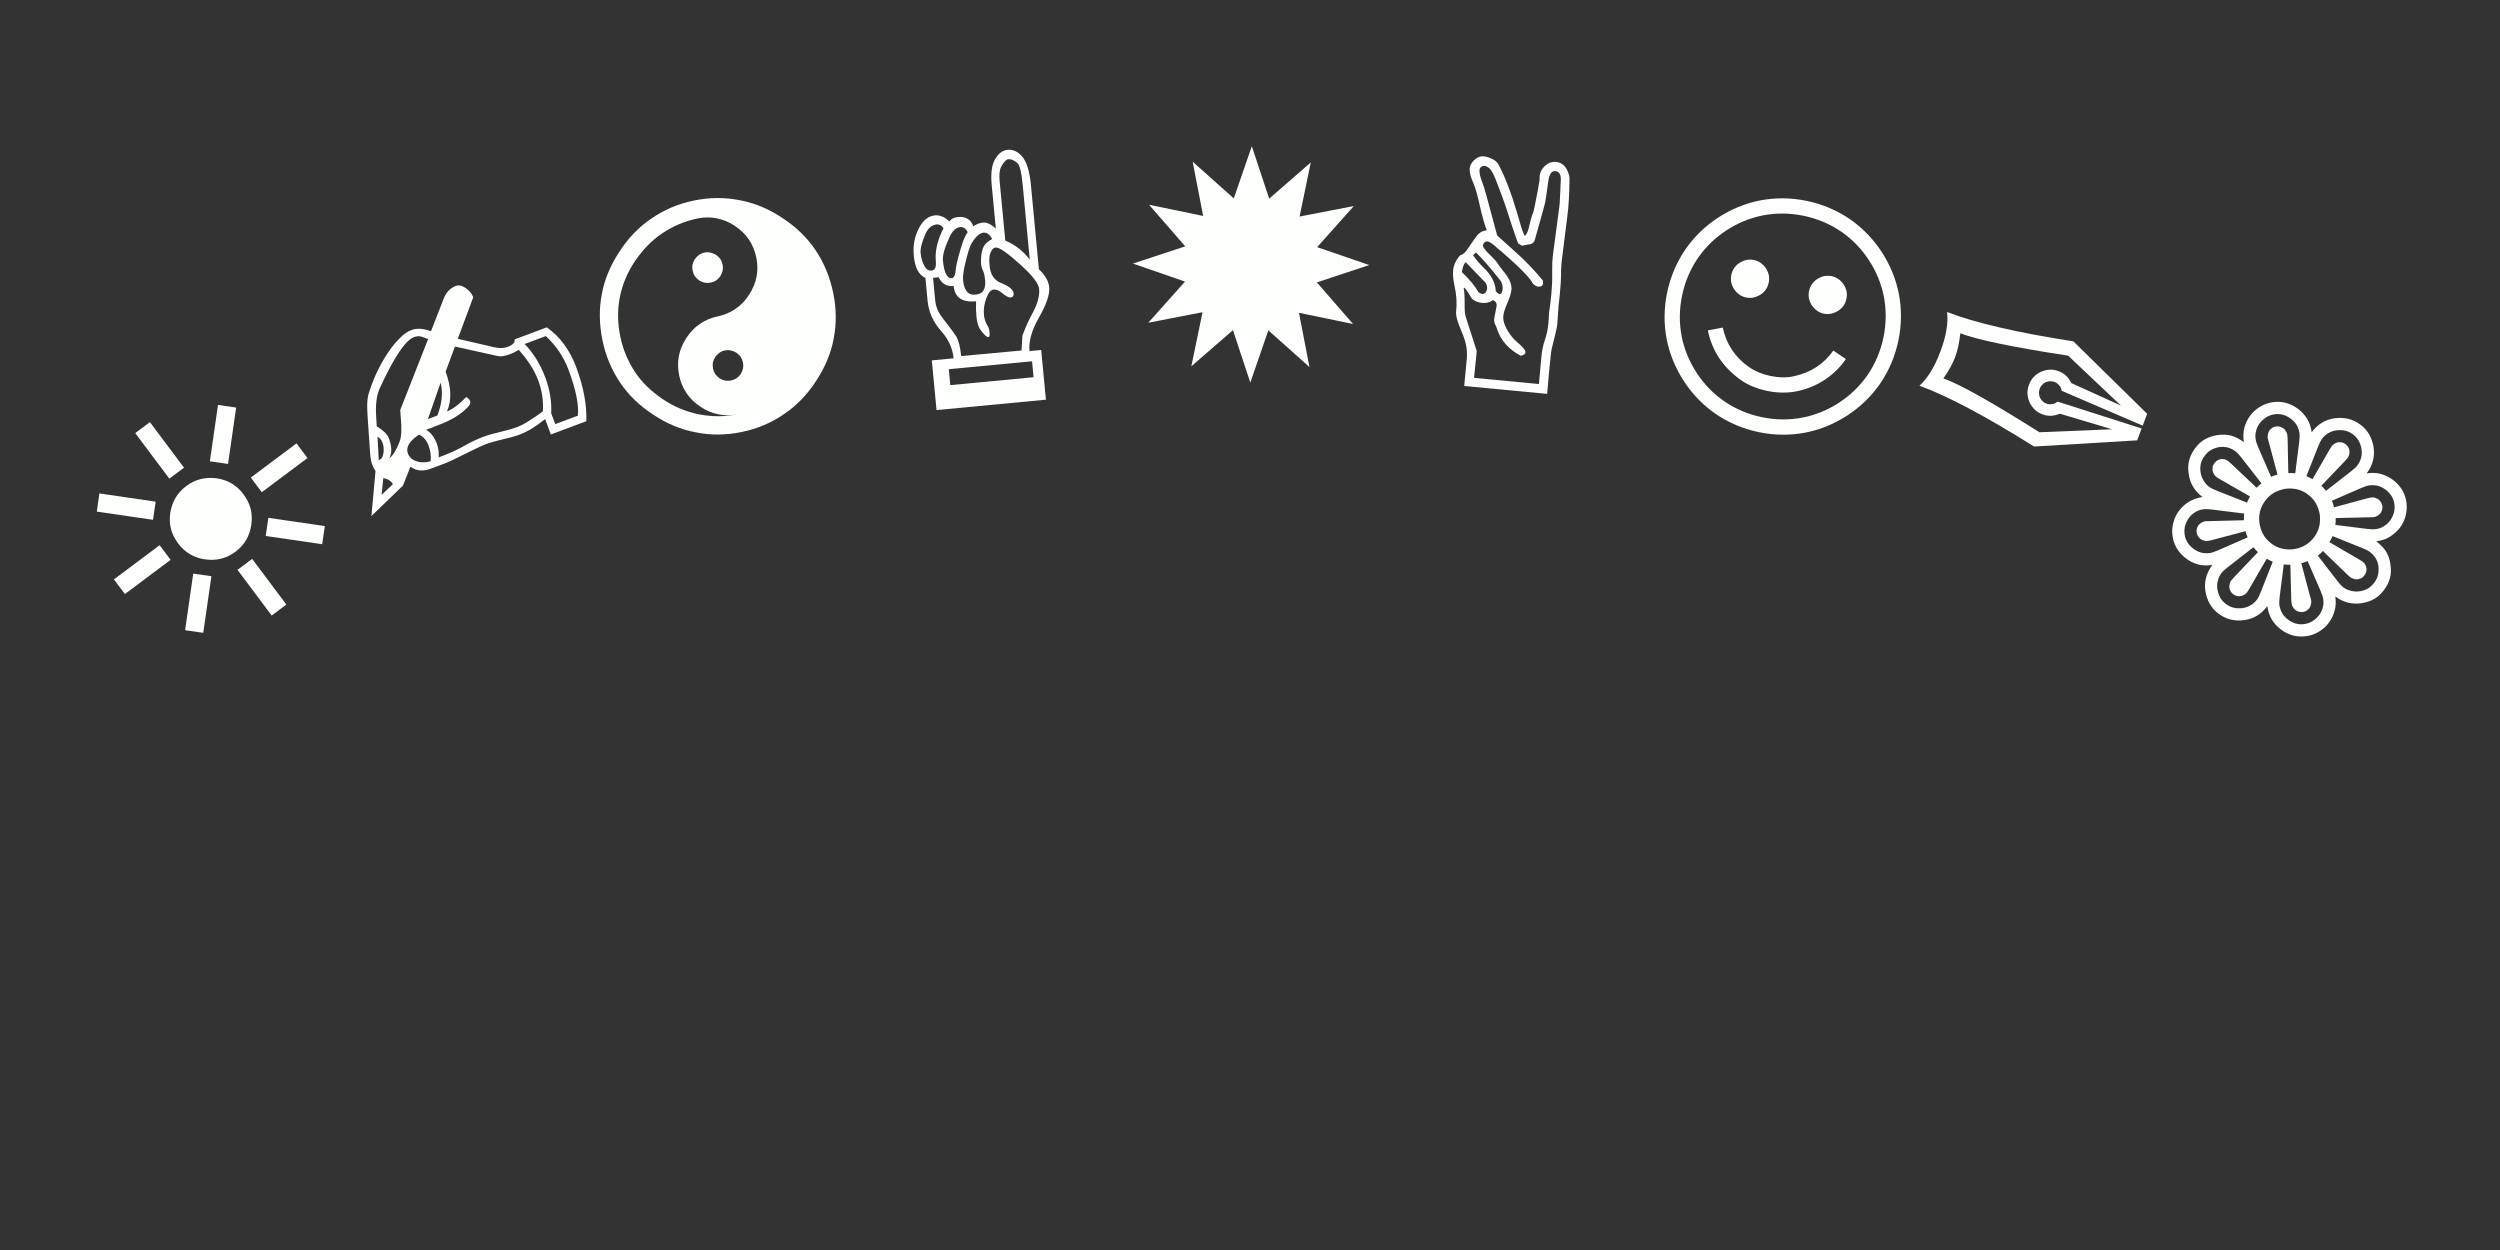 <?xml version="1.0" encoding="UTF-8"?><svg id="Layer_1" xmlns="http://www.w3.org/2000/svg" viewBox="0 0 800 400"><rect x="0" y="0" width="800" height="400" fill="#333333" stroke="none"/><defs><style>.cls-1{fill:#fdfffc;stroke-width:0px;}</style></defs><path class="cls-1" d="M30.97,163.71l.84-5.81,18,2.63-.84,5.81-18-2.63ZM39.97,190.09l-3.51-4.69,14.62-10.94,3.51,4.69-14.62,10.94ZM43.28,138.59l4.69-3.51,10.91,14.58-4.69,3.51-10.91-14.58ZM75.34,176.56c-1.43,1.07-2.97,1.82-4.61,2.23-1.62.4-3.33.46-5.16.2-1.78-.26-3.39-.81-4.85-1.68-1.41-.85-2.66-2.01-3.76-3.47-1.07-1.43-1.82-2.95-2.24-4.54-.42-1.64-.49-3.35-.24-5.13.28-1.8.84-3.41,1.68-4.85.86-1.46,2.01-2.72,3.44-3.79s2.97-1.82,4.61-2.23c1.62-.39,3.32-.47,5.13-.24,1.78.26,3.39.82,4.85,1.68,1.41.86,2.65,2,3.73,3.43,1.09,1.46,1.85,2.99,2.27,4.58.41,1.64.49,3.35.24,5.13-.26,1.82-.81,3.45-1.65,4.89-.86,1.46-2.01,2.72-3.44,3.79ZM65.04,202.5l-5.81-.84,2.61-18.11,5.81.84-2.61,18.11ZM72.97,148.46l-5.81-.84,2.6-18.04,5.81.84-2.6,18.04ZM76,182.35l4.69-3.51,10.94,14.62-4.69,3.51-10.94-14.62ZM83.77,157.51l-3.51-4.69,14.62-10.94,3.51,4.69-14.62,10.94ZM85.03,171.51l.84-5.81,18.07,2.64-.84,5.81-18.07-2.64Z"/><path class="cls-1" d="M166.4,139.03c-1.43.54-3.88,1.21-7.33,2.01-1.52.39-2.72.76-3.61,1.09-1.16.43-3.93,1.75-8.33,3.95-2.17,1.09-3.75,1.82-4.76,2.2l-4.53,1.69c-2.53.95-4.7.73-6.5-.65l-2.38,6.05-10.11,9.77,1.32-14.46c-.39-.48-.76-1.21-1.13-2.18-.3-.79-.5-1.98-.61-3.58l-.81-11.79c-.22-3.19-.14-5.44.24-6.76,1.42-4.84,3.5-9.32,6.24-13.44,1.42-2.16,3-4.02,4.74-5.58.89-.78,1.88-1.38,2.98-1.79,1.58-.59,3.62-.45,6.1.43l4.07-10.44c.8-2.04,2.1-3.39,3.9-4.07,1.13-.42,2.47.05,4.02,1.42.68.61,1.19,1.36,1.52,2.25l-4.95,13.27,11.64,2.69c1.67.38,3.12.35,4.34-.11,1.65-.62,2.39-1.41,2.23-2.4l10.29-3.85c4.21,2.98,7.34,7.21,9.39,12.7,2.36,6.31,3.44,12.09,3.25,17.34l-11.34,4.24-1.85-4.94c-2.9,2.37-5.59,4.02-8.06,4.94ZM127.89,141.28c.58-1.5.7-4.12.35-7.85-.09-.98-.14-1.72-.16-2.23l8.92-22.72-2.16-.76c-.68-.23-1.49-.17-2.43.18-2.68,1-6.29,6.4-10.83,16.2-1.04,2.23-1.45,5.23-1.22,9.01l.2,3.31c2.13,1.33,3.42,2.58,3.86,3.77,1.01,2.71,1.06,4.87.12,6.47,1.12-.73,2.24-2.52,3.36-5.38ZM121.2,147.23c.86-.22,1.37-1.03,1.53-2.45.13-1.13.02-2.18-.34-3.15-.38-.93-.91-1.55-1.58-1.86l.39,7.46ZM122.67,152.98l-.55,5.37,3.62-3.44c-.62-1.02-1.65-1.66-3.07-1.93ZM134.1,139.07c-3.12,2.07-4.31,4.08-3.58,6.03.54,1.43,1.71,2.33,3.51,2.7,1.17.26,2.43.18,3.78-.21.18-1.66-.05-3.35-.69-5.06-.6-1.62-1.61-2.77-3.01-3.46ZM163.12,113.36c-1.59.59-2.85.79-3.79.58l-13.75-3.04-2.99,8.05c1.86,4.97,2,9.21.43,12.72,1.9-.78,3.95-2.31,6.15-4.59.61.23,1.03.67,1.29,1.34.21.55-.15,1.27-1.07,2.17-2.15,2.16-5.19,3.97-9.12,5.44-1.89.71-3.2,1.21-3.92,1.52,1.48.8,2.63,2.29,3.44,4.45.49,1.31.69,2.77.59,4.37,3.51-1.31,6.31-2.59,8.42-3.83,1.8-1.05,3.84-2.01,6.12-2.86,1.22-.46,3.36-1.05,6.42-1.78,1.47-.34,2.94-.79,4.4-1.33,1.55-.58,4.21-2.22,7.97-4.91.23-3.39-.27-6.71-1.49-9.97-1.21-3.23-3.29-6.48-6.25-9.76-.68.5-1.63.98-2.85,1.43ZM139.95,132.97c1.48-3.75,1.83-7.27,1.06-10.56l-4.08,11.69,3.02-1.13ZM167.88,110.07c2.82,2.91,5.04,6.51,6.65,10.81,1.42,3.81,2.04,7.6,1.85,11.35l1.3,3.48,7.23-2.7c.37-3.47-.63-8.38-3-14.72-1.53-4.09-3.94-7.67-7.25-10.74l-6.77,2.53Z"/><path class="cls-1" d="M221.98,64.19c5.04-1.05,9.95-1.09,14.74-.12,4.74.88,9.27,2.76,13.59,5.65,4.42,2.87,7.96,6.29,10.61,10.26,2.72,3.99,4.62,8.55,5.69,13.68,1.03,4.97,1.1,9.83.19,14.57-.85,4.7-2.73,9.25-5.64,13.64-2.81,4.38-6.22,7.91-10.21,10.6-4.01,2.79-8.53,4.72-13.56,5.76-5.04,1.05-9.95,1.09-14.74.12-4.74-.88-9.27-2.76-13.59-5.65-4.42-2.87-7.96-6.29-10.61-10.26-2.72-3.99-4.6-8.47-5.64-13.44-1.07-5.13-1.15-10.07-.24-14.81.85-4.7,2.73-9.25,5.64-13.64,2.81-4.38,6.22-7.91,10.21-10.6,4.01-2.79,8.53-4.72,13.56-5.76ZM229.68,101.24c2.13-.44,4.04-1.26,5.73-2.44,1.69-1.15,3.12-2.64,4.3-4.49,1.25-1.96,2.05-3.88,2.39-5.78.38-2.01.35-4.05-.08-6.12-.45-2.17-1.25-4.1-2.4-5.79-1.07-1.61-2.56-3.06-4.5-4.35-1.82-1.22-3.73-2.02-5.74-2.4-2.01-.41-4.09-.4-6.22.05-4.14.86-7.96,2.49-11.45,4.88-3.29,2.25-6.17,5.24-8.66,8.98-2.38,3.59-3.96,7.42-4.74,11.51-.76,4.02-.69,8.19.21,12.52.84,4.05,2.42,7.82,4.75,11.33,2.13,3.21,5.11,6.1,8.93,8.67,3.59,2.38,7.43,3.98,11.52,4.79,4.16.8,8.31.78,12.46-.05-2.14.44-4.21.46-6.22.05-2.01-.38-3.92-1.18-5.74-2.4-1.93-1.29-3.43-2.74-4.5-4.35-1.15-1.69-1.94-3.57-2.37-5.64-.45-2.17-.49-4.25-.11-6.26.34-1.9,1.13-3.83,2.39-5.78,1.18-1.84,2.61-3.34,4.3-4.49,1.68-1.18,3.59-1.99,5.73-2.44ZM225.43,80.83c.67-.14,1.3-.14,1.9,0,.63.14,1.23.38,1.8.72.54.38,1,.82,1.37,1.31.34.53.58,1.13.72,1.79.13.64.15,1.27.04,1.89-.14.59-.38,1.19-.72,1.8-.38.55-.84,1.01-1.36,1.38-.5.34-1.08.57-1.75.71-.67.14-1.3.15-1.89.04-.63-.14-1.23-.38-1.8-.72-.55-.42-1.01-.87-1.38-1.36-.34-.53-.58-1.11-.71-1.75-.14-.67-.16-1.31-.05-1.93.14-.59.39-1.18.73-1.75.39-.54.84-1,1.36-1.38.49-.37,1.07-.62,1.74-.76ZM231.95,112.14c-.67.14-1.25.39-1.74.76-.52.38-.97.83-1.36,1.38-.35.57-.59,1.15-.73,1.75-.1.62-.09,1.26.05,1.93.13.64.37,1.22.71,1.75.37.49.83.94,1.38,1.36.57.35,1.17.59,1.8.72.59.11,1.22.1,1.89-.04.67-.14,1.25-.38,1.75-.71.52-.37.97-.83,1.36-1.38.34-.6.58-1.2.72-1.8.1-.62.09-1.25-.04-1.89-.14-.67-.38-1.27-.72-1.79-.37-.49-.82-.93-1.37-1.31-.57-.35-1.17-.59-1.8-.72-.6-.14-1.23-.14-1.9,0Z"/><path class="cls-1" d="M305.15,114.66c-.3-3.14-1.6-6.03-3.91-8.65-2.6-2.89-4.06-6.14-4.41-9.74l-.7-7.34c-2.12-.94-3.35-3.26-3.7-6.96-.27-2.82.06-5.35,1-7.6,1.38-3.4,3.28-5.22,5.71-5.45,1.59-.15,3.15.5,4.7,1.96.51-.83,1.41-1.31,2.71-1.43,2.49-.24,4.14.77,4.94,3.01.82-.7,1.87-1.11,3.17-1.23,1.17-.11,2.5.53,4.01,1.93l-1.32-13.9c-.35-3.69,0-6.44,1.03-8.24,1.09-1.9,2.44-2.93,4.02-3.08,1.68-.16,3.2.5,4.55,1.97,1.54,1.72,2.51,4.76,2.93,9.14l2.57,27.12c2,1.84,3.1,3.78,3.3,5.82.21,2.24-.93,5.53-3.43,9.89-2.21,3.91-3.17,7.4-2.88,10.47l3.74-.35,1.51,15.9-35,3.32-1.51-15.9,6.95-.66ZM301.94,73.03c-.67-.88-1.38-1.29-2.13-1.22-1.62.15-2.83,1.15-3.64,2.99-1.18,2.7-1.71,4.77-1.57,6.23.15,1.56.58,2.97,1.29,4.24.55.96,1.29,1.4,2.23,1.31,1.07-.1,1.52-1.08,1.34-2.92-.17-1.81,0-3.68.5-5.59.48-1.81,1.14-3.49,1.97-5.04ZM326.89,112.15l.28-4.78c1.13-2.92,2.21-5.31,3.24-7.17,1.62-2.96,2.32-5.55,2.11-7.75-.16-1.68-2.03-4.16-5.61-7.41-4.37-4-7.14-5.95-8.3-5.83-.75.07-1.34.73-1.77,1.98-.28.81-.34,2.09-.18,3.84.27,2.82,1.47,4.65,3.61,5.49,2.62,1.06,3.98,2.17,4.09,3.34.08.81-.24,1.25-.95,1.32-.65.06-1.58-.42-2.79-1.45-.93-.79-1.83-1.15-2.7-1.07-.84.08-1.59.97-2.25,2.67-.71,1.83-.98,3.66-.81,5.47.11,1.2.52,2.39,1.22,3.56.31.49.5,1.18.59,2.05.09.94-.04,1.43-.4,1.46-.49.05-1.33-.72-2.52-2.31-.67-.92-1.1-2.3-1.28-4.15-.16-1.72-.21-3.38-.13-4.99-4.44.42-6.83-1.22-7.18-4.91-2.24.21-3.83-.72-4.78-2.78l-1.8.17.68,7.19c.19,2.01.96,3.87,2.29,5.57,2.68,3.47,4.16,5.46,4.44,5.96.78,1.37,1.31,3.47,1.58,6.32l19.3-1.78ZM309.66,74.3c-.6-1.18-1.41-1.73-2.41-1.63-1.33.13-2.46,1.18-3.38,3.17-1.58,3.39-2.29,5.87-2.14,7.46.37,3.95,1.32,5.86,2.85,5.71.71-.07,1.14-1.06,1.29-2.97.07-1.02.61-3.25,1.62-6.68.66-2.32,1.39-4.01,2.17-5.06ZM303.62,118.14l.48,5.1,26.64-2.53-.48-5.1-26.64,2.53ZM315.23,89.57c-.12-1.23-.3-2.11-.55-2.65-.53-1.06-.78-2.07-.78-3.02-.01-2.55.39-4.38,1.2-5.51.43-.63,1.22-1.26,2.37-1.89-.7-1.47-1.63-2.15-2.79-2.04-1.2.11-2.45,1.23-3.75,3.35-.65,1.08-1.41,3.57-2.28,7.48-.41,1.84-.57,3.32-.46,4.46.19,1.98.79,3.34,1.81,4.09.49.38,1.21.52,2.15.43,1-.1,1.75-.39,2.22-.9.74-.79,1.03-2.06.87-3.81ZM329.53,83.11l-2.29-24.16c-.37-3.86-.92-6.11-1.67-6.76-1.07-.91-2.02-1.33-2.87-1.25-.68.06-1.44.84-2.28,2.33-.56,1-.74,2.56-.54,4.66l1.81,19.05c3.2,1.36,5.82,3.41,7.84,6.12Z"/><path class="cls-1" d="M400.58,46.78l5.56,16.78,13.31-11.58-3.58,17.31,17.36-3.36-11.75,13.16,16.66,5.72-16.74,5.56,11.58,13.31-17.31-3.58,3.36,17.36-13.16-11.75-5.77,16.71-5.56-16.78-13.31,11.58,3.58-17.31-17.36,3.36,11.75-13.16-16.66-5.77,16.74-5.51-11.58-13.31,17.31,3.58-3.36-17.36,13.16,11.75,5.77-16.71Z"/><path class="cls-1" d="M464.99,86.56c.17-1.78.93-3.41,2.28-4.88.73-.16,1.44-.71,2.12-1.66l2.96-4.28c.79-1.13,1.82-1.8,3.08-2.01.07-.03.13-.04.2-.03l.19.07c-.7-1.6-1.52-4.51-2.46-8.72-.69-3.04-1.31-5.16-1.85-6.36-.92-2.05-1.32-3.66-1.21-4.82.09-.91.54-1.76,1.37-2.57.97-.95,2.04-1.38,3.21-1.26.52.05,1.06.18,1.63.4,1.52.54,2.51,1.25,2.98,2.15,2.06,3.83,4.01,8.88,5.87,15.17l1.41,4.79c.37,1.25.75,2.23,1.14,2.95.67-.49,1.2-1.75,1.58-3.77.3-1.41.66-2.6,1.08-3.58.21-.5.72-2.91,1.52-7.21.34-1.86.52-2.89.54-3.09.03-.36.05-.7.05-1.03-.06-1.38.55-2.66,1.84-3.85.97-.89,2.12-1.27,3.44-1.14,1.78.17,3.05,1.25,3.81,3.25.34.88.5,1.62.48,2.2-.07,4.9-.29,8.78-.67,11.66l-1.82,14.54c-.12.9-.19,2.03-.22,3.36v1.08c.01,1.18-.11,3.19-.38,6.05-.11,1.17-.25,2.45-.41,3.83l-.43,6.04c-.09.94-.68,3.53-1.77,7.78-.16.61-.45,3.19-.88,7.76-.19,1.98-.38,4.2-.58,6.66l-26.54-2.52.84-8.85c.05-.58.05-1.42,0-2.5-.13-1.78-.69-3.81-1.68-6.09-1.32-3-1.9-5.12-1.75-6.35.31-2.59.13-5.37-.53-8.34-.41-1.87-.55-3.49-.42-4.85ZM468.97,83.9c-.55.6-.94,1.66-1.18,3.17,2.49,2.36,4.26,4.51,5.32,6.44.46.34.87.52,1.22.56.52.05.93-.21,1.25-.76.16-.31.26-.63.29-.95.06-.58-.08-1.17-.42-1.76-.23-.38-.51-.69-.84-.91l-5.36-5.56-.27-.22ZM499.46,57.71c.08-1.86-.51-2.84-1.78-2.96-1.13-.11-1.87.93-2.21,3.13l-.75,5.37c-.12.97-.43,2.31-.92,4.03l-2.6,9.27c-.25.92-.74,1.45-1.47,1.58l-2.69.48-1.17-.65c-.25-.45-.92-2.33-2.01-5.63l-.65-1.97c-1.12-3.7-2.68-8.09-4.69-13.15-.69-1.7-1.33-2.82-1.94-3.37-.51-.44-1-.68-1.45-.73-.55-.05-.97.09-1.27.42-.25.17-.38.44-.42.79-.09,1,.24,2.46,1.01,4.36.34.88.74,2.18,1.2,3.89l3.45,12.79,6.15,5.54c2.86,2.56,5.67,5.49,8.43,8.8.09.4.13.73.1.99-.06.62-.42.96-1.08,1.03-.17.02-.31.02-.44,0-.71-.07-1.33-.45-1.85-1.16-.18-.21-.3-.44-.38-.67-1.36-1.83-3.78-4.28-7.25-7.36l-2.35-2.09c-.22-.12-.96-.75-2.23-1.88-.9-.8-1.67-1.24-2.28-1.3-.39-.04-.71.1-.97.4-.18.21-.34.51-.48.89.19.74,1.02,1.8,2.49,3.18,1.2,1.16,1.98,2.05,2.35,2.67.22.41,1.01,1.45,2.35,3.12,1.46,1.87,2.13,3.59,2.01,5.15-.11,1.17-.6,2.74-1.48,4.71-.62,1.41-1,2.64-1.13,3.67v.1c-.16,1.59.54,3.5,2.09,5.74.66.95,1.36,1.73,2.08,2.36,1.63,1.4,2.57,2.39,2.81,2.96.08.2.11.39.09.55-.05.52-.54.88-1.48,1.09-3.86-2.04-6.39-4.87-7.58-8.52-.15-.5-.32-.93-.52-1.28-.38-.79-.51-1.55-.37-2.29l.69-3.61c.11-.48.07-.91-.12-1.29-.2-.35-.53-.62-1-.83-.98.72-2.12,1.02-3.42.9-.45-.04-.92-.14-1.4-.28-.76-.24-1.4-.59-1.91-1.06-1.38-2.32-2.22-3.5-2.51-3.52-.13-.01-.17.05-.12.18.22,1.13.32,3.01.3,5.62-.02,1.6.1,2.77.35,3.52l3.48,10.83c0,.29,0,.62-.04.98l-.78,7.72,20.76,1.97.8-8.9c.18-1.88.54-3.58,1.07-5.1.62-1.74,1.02-3.65,1.18-5.72l.22-3.32c.28-1.87.5-3.66.66-5.38.27-2.85.37-5.47.31-7.87-.03-1.77.04-3.4.22-4.88l2.08-15.69c.08-.55.16-1.65.22-3.31l.23-4.98ZM472.3,80.78l-.92.89c1,1.5,2.37,3.07,4.11,4.71,1.63,1.76,2.63,3.6,3.01,5.53.09.43.13.85.13,1.24.5.6.91.92,1.23.95.36.03.62-.2.8-.71.09-.29.15-.57.18-.87.06-.68-.06-1.41-.38-2.19-.13-.31-.29-.55-.47-.73-3.15-3.99-5.72-6.94-7.7-8.82Z"/><path class="cls-1" d="M607.48,108.98c-1.05,5.04-3.01,9.65-5.87,13.84-2.8,4.01-6.26,7.37-10.4,10.08-4.14,2.71-8.6,4.55-13.39,5.52-4.99.96-10,.91-15.03-.14-5.04-1.05-9.65-3.01-13.84-5.87-4.01-2.8-7.37-6.26-10.08-10.4-2.71-4.14-4.55-8.6-5.52-13.39-.96-4.99-.91-10,.14-15.03,1.05-5.04,3.01-9.65,5.87-13.84,2.8-4.01,6.26-7.37,10.4-10.08,4.14-2.71,8.6-4.55,13.39-5.52,4.99-.96,10-.91,15.03.14,5.04,1.05,9.65,3.01,13.84,5.87,4.01,2.8,7.37,6.26,10.08,10.4,2.71,4.14,4.55,8.6,5.52,13.39.96,4.99.91,10-.14,15.03ZM602.7,107.98c.92-4.4.96-8.76.13-13.09-.83-4.16-2.43-8.05-4.8-11.67s-5.3-6.64-8.79-9.06c-3.64-2.49-7.66-4.19-12.05-5.1-4.4-.92-8.76-.96-13.09-.13-4.16.83-8.05,2.43-11.67,4.8-3.62,2.37-6.64,5.3-9.06,8.79-2.49,3.64-4.19,7.66-5.1,12.05-.92,4.4-.96,8.76-.13,13.09.83,4.16,2.43,8.05,4.8,11.67,2.37,3.62,5.3,6.64,8.79,9.06,3.64,2.49,7.66,4.19,12.05,5.1,4.4.92,8.76.96,13.09.13,4.16-.83,8.05-2.43,11.67-4.8,3.62-2.37,6.64-5.3,9.06-8.79,2.49-3.64,4.19-7.66,5.1-12.05ZM590.68,114.91c-1.85,2.67-4.15,4.91-6.88,6.7-2.73,1.76-5.67,2.96-8.83,3.6-3.02.6-6.17.56-9.45-.12-3.44-.72-6.35-1.94-8.71-3.66-2.74-2-4.96-4.28-6.66-6.82-1.79-2.73-3-5.7-3.64-8.89l4.78-.9c.53,2.57,1.5,4.93,2.91,7.09,1.42,2.12,3.2,3.94,5.35,5.45,2.03,1.42,4.35,2.4,6.97,2.95,2.71.56,5.23.59,7.56.08,2.69-.6,5.05-1.56,7.08-2.87,2.16-1.41,3.99-3.19,5.5-5.34l4.02,2.73ZM558.88,83.2c.77-.17,1.57-.17,2.39,0,.83.17,1.56.49,2.19.96.63.46,1.18,1.03,1.64,1.69.45.73.76,1.47.93,2.24.14.76.12,1.56-.05,2.38-.17.8-.46,1.52-.9,2.16-.55.75-1.14,1.31-1.75,1.68-.69.42-1.41.72-2.18.89s-1.57.17-2.39,0c-.83-.17-1.56-.49-2.2-.96-.63-.46-1.18-1.03-1.64-1.69-.45-.72-.76-1.47-.93-2.24-.14-.76-.13-1.54.04-2.34.17-.83.47-1.56.91-2.21.55-.75,1.14-1.31,1.75-1.68.69-.42,1.41-.72,2.18-.89ZM583.74,88.37c.77-.17,1.57-.17,2.39,0,.83.17,1.56.49,2.2.96.63.46,1.18,1.03,1.64,1.69.45.72.76,1.47.93,2.24.14.76.12,1.56-.05,2.38-.17.8-.47,1.52-.9,2.16-.46.64-1.05,1.2-1.75,1.68-.69.42-1.41.72-2.18.89-.77.17-1.57.17-2.39,0-.83-.17-1.56-.49-2.2-.96s-1.18-1.03-1.64-1.69c-.45-.72-.76-1.47-.93-2.24-.14-.76-.13-1.54.04-2.34.17-.83.48-1.56.91-2.21.46-.63,1.05-1.2,1.75-1.68.69-.42,1.41-.72,2.18-.89Z"/><path class="cls-1" d="M620.93,112.5c1.85-4.94,2.56-9.16,2.13-12.65,8.93,3.45,22.41,6.58,40.43,9.39l23.6,23.17-1.42,3.8-25.91-11.15c-.06-.3-.15-.61-.28-.94-.12-.32-.41-.71-.87-1.16-.33-.33-.72-.58-1.18-.75-.46-.17-.92-.24-1.38-.21-.5.02-.97.12-1.42.3-.41.16-.79.45-1.16.87-.33.33-.59.74-.77,1.22-.18.49-.26.96-.22,1.43.04.64.14,1.11.3,1.42.22.43.51.82.87,1.16.33.33.72.58,1.18.75.46.17.92.24,1.38.2.64-.04,1.11-.14,1.42-.3.3-.16.58-.34.82-.53l26.87,8.59-1.42,3.8-33.01,1.98c-15.45-9.71-27.67-16.19-36.67-19.46,2.62-2.36,4.85-6,6.7-10.94ZM625.65,114.26c-.79,2.1-2.04,4.38-3.76,6.83,5.28,1.87,15.52,7.62,30.72,17.23l23.24-.95-16.69-4.99c-.91.39-1.85.61-2.81.67-.92.04-1.85-.12-2.79-.47-.95-.35-1.75-.85-2.42-1.48-.69-.67-1.25-1.46-1.68-2.35-.41-.95-.63-1.89-.67-2.81-.03-.95.14-1.9.49-2.84.35-.94.85-1.77,1.5-2.46.63-.67,1.41-1.23,2.35-1.68.91-.39,1.85-.61,2.81-.67.92-.04,1.85.12,2.79.47.94.35,1.75.85,2.42,1.48.69.67,1.25,1.46,1.68,2.35l15.87,7.19-16.91-15.97c-17.78-2.73-29.28-5.12-34.49-7.17-.31,2.98-.86,5.52-1.65,7.62Z"/><path class="cls-1" d="M718.02,141.51c-.24-1.69-.18-3.23.17-4.63.42-1.48,1.04-2.78,1.88-3.9.84-1.12,1.89-2.06,3.15-2.82,1.22-.76,2.55-1.24,4.01-1.45,1.5-.22,2.93-.14,4.29.22,1.38.38,2.66,1.01,3.83,1.89,1.12.84,2.1,1.9,2.93,3.17.74,1.24,1.22,2.69,1.46,4.33,1-1.33,2.11-2.36,3.36-3.1,1.24-.74,2.61-1.2,4.09-1.39,1.44-.18,2.85-.12,4.25.19,1.37.34,2.66.96,3.86,1.85s2.15,1.96,2.86,3.18c.69,1.25,1.15,2.59,1.38,4.02.23,1.48.17,2.92-.18,4.32-.36,1.4-1.03,2.76-2.03,4.09,1.73-.25,3.25-.19,4.56.18,1.46.44,2.75,1.08,3.87,1.92,1.17.88,2.14,1.93,2.89,3.14.73,1.2,1.2,2.55,1.42,4.05.18,1.28.1,2.7-.26,4.26-.34,1.37-.95,2.65-1.82,3.82-.72.96-1.79,1.93-3.21,2.9-1.17.75-2.64,1.24-4.39,1.47,1.43,1.07,2.5,2.2,3.21,3.38.68,1.16,1.13,2.51,1.35,4.06.23,1.6.18,3.02-.15,4.28-.36,1.35-1,2.63-1.89,3.83-.98,1.3-2.02,2.27-3.14,2.89-1.25.69-2.6,1.14-4.06,1.35-1.32.24-2.74.18-4.28-.15-1.45-.35-2.82-1.01-4.12-1.99.22,1.71.15,3.22-.22,4.53-.42,1.48-1.04,2.78-1.88,3.9-.86,1.15-1.91,2.09-3.15,2.82-1.22.76-2.55,1.24-4.01,1.45-1.5.21-2.93.14-4.29-.22-1.38-.38-2.66-1.01-3.83-1.89-1.2-.9-2.18-1.96-2.93-3.17-.74-1.24-1.22-2.68-1.46-4.33-1,1.33-2.11,2.36-3.36,3.1s-2.61,1.2-4.09,1.39c-1.44.18-2.86.12-4.25-.19-1.37-.34-2.66-.96-3.86-1.85-1.2-.9-2.15-1.96-2.86-3.18-.69-1.25-1.15-2.59-1.38-4.02-.24-1.48-.17-2.92.18-4.32.36-1.4,1.03-2.76,2.03-4.09-1.8.24-3.32.17-4.56-.18-1.41-.4-2.7-1.04-3.87-1.92-1.15-.86-2.11-1.91-2.89-3.14-.73-1.2-1.2-2.55-1.42-4.05-.21-1.46-.12-2.88.26-4.26.36-1.4.96-2.67,1.82-3.82.86-1.15,1.93-2.11,3.21-2.9,1.24-.74,2.67-1.23,4.29-1.49-1.3-.98-2.33-2.11-3.07-3.4-.68-1.16-1.13-2.51-1.35-4.06-.23-1.59-.18-3.02.15-4.28.36-1.35,1-2.63,1.89-3.83.98-1.3,2.02-2.27,3.14-2.89,1.25-.69,2.6-1.14,4.06-1.35,1.55-.22,2.97-.17,4.28.15,1.33.34,2.71,1.05,4.14,2.13ZM719.25,171.96c-.31-.68-.54-1.34-.7-1.99l-10.82,2.88c-.54.12-.95.21-1.22.24-.34.07-.73.05-1.16-.08-.41-.1-.81-.28-1.19-.53-.32-.28-.58-.58-.79-.9-.22-.36-.37-.76-.45-1.19-.06-.41-.04-.82.07-1.23.13-.39.31-.77.54-1.12.28-.32.6-.59.97-.8.34-.24.71-.38,1.12-.44.27-.04.69-.05,1.25-.04l11.19-.28c-.03-.72,0-1.43.08-2.14l-10.26-1.28c-1.23-.15-2.17-.18-2.8-.09-.94.11-1.79.41-2.56.89-.77.44-1.46,1.06-2.07,1.87-.54.78-.94,1.61-1.21,2.51-.23.85-.28,1.76-.17,2.74.14.96.45,1.82.93,2.59.48.77,1.1,1.43,1.86,2,.83.62,1.66,1.04,2.48,1.25.89.22,1.81.28,2.74.16.64-.09,1.53-.38,2.67-.87l9.52-4.16ZM719.04,160.83c.27-.69.6-1.34.98-1.95l-9.73-5.58c-.48-.28-.84-.51-1.08-.68-.26-.2-.51-.51-.76-.94-.24-.34-.38-.74-.45-1.19-.01-.42,0-.81.04-1.19.13-.39.33-.77.61-1.13.23-.31.52-.59.86-.82.39-.2.79-.35,1.19-.45.42-.01.84.02,1.27.1.39.13.74.31,1.05.55.24.17.55.46.96.84l8.15,7.69c.48-.53,1-1,1.54-1.41l-6.41-8.22c-.74-.96-1.38-1.64-1.9-2.03-.73-.55-1.53-.94-2.4-1.19-.87-.25-1.81-.3-2.81-.16-.95.18-1.84.5-2.66.94-.73.43-1.39,1.04-1.97,1.82-.58.78-1,1.61-1.25,2.48-.2.91-.23,1.82-.1,2.73.14,1,.46,1.89.94,2.66.44.82,1.03,1.5,1.76,2.05.52.39,1.35.81,2.48,1.25l9.69,3.84ZM727.27,179.74c-.69-.27-1.33-.59-1.92-.95l-5.62,9.7c-.28.48-.5.83-.65,1.04-.21.29-.51.55-.9.79-.37.21-.76.37-1.19.45-.44.04-.85.02-1.23-.07-.41-.1-.79-.28-1.12-.54-.34-.25-.62-.56-.83-.93-.19-.34-.33-.73-.41-1.16-.04-.44,0-.86.1-1.27.08-.38.25-.75.51-1.08.16-.21.43-.51.81-.92l7.73-8.12c-.53-.48-1.02-1.01-1.45-1.57l-8.19,6.37c-.98.77-1.66,1.4-2.03,1.9-.57.76-.96,1.58-1.18,2.47-.23.85-.27,1.77-.12,2.77.16.93.46,1.81.9,2.63.44.77,1.05,1.45,1.83,2.04.78.58,1.6.98,2.47,1.18.91.2,1.83.24,2.77.13,1-.14,1.88-.44,2.63-.9.79-.46,1.47-1.07,2.04-1.83.37-.49.79-1.32,1.25-2.48l3.81-9.65ZM732.27,151.39c.76-.04,1.5-.02,2.21.07l1.27-10.09c.15-1.23.18-2.14.1-2.73-.16-.98-.48-1.86-.94-2.66-.43-.73-1.06-1.41-1.9-2.03-.76-.57-1.57-.97-2.44-1.22-.87-.25-1.79-.3-2.75-.16-.98.16-1.84.47-2.59.93-.79.51-1.48,1.13-2.07,1.87-.61.81-1.01,1.64-1.21,2.51-.25.87-.29,1.8-.13,2.77.08.59.37,1.46.86,2.6l4.06,9.32c.66-.28,1.34-.52,2.06-.71l-2.85-10.61c-.17-.53-.27-.92-.3-1.14-.05-.48-.01-.91.1-1.27.1-.41.27-.79.5-1.15.28-.32.59-.6.93-.83.36-.21.75-.35,1.16-.41.44-.04.86,0,1.27.1.36.11.73.28,1.08.51.42.36.7.69.84,1,.24.38.38.77.41,1.16.03.23.07.62.1,1.17l.22,11.03ZM738.55,158.24c-1.07-.8-2.21-1.35-3.41-1.64-1.25-.29-2.53-.35-3.83-.18-1.36.24-2.57.66-3.62,1.25-1.09.64-2.04,1.5-2.84,2.57-.78,1.04-1.33,2.18-1.64,3.41-.29,1.21-.35,2.48-.18,3.83.21,1.29.63,2.5,1.25,3.62.62,1.07,1.46,2.01,2.53,2.81s2.2,1.35,3.41,1.64c1.25.29,2.53.35,3.83.18,1.34-.22,2.55-.63,3.62-1.25,1.09-.65,2.03-1.49,2.81-2.53.8-1.07,1.36-2.22,1.67-3.45.27-1.18.33-2.45.18-3.83-.21-1.3-.63-2.5-1.25-3.62-.62-1.07-1.46-2.01-2.53-2.81ZM738.44,179.56c-.66.28-1.33.51-2.03.67l2.88,10.82c.17.53.27.94.31,1.21.03.34,0,.75-.11,1.2-.1.41-.27.79-.5,1.15-.28.32-.59.6-.93.83-.36.21-.75.35-1.16.41-.44.04-.86,0-1.27-.1-.37-.11-.73-.28-1.08-.51-.35-.3-.63-.63-.84-1-.21-.32-.34-.68-.4-1.09-.04-.27-.08-.69-.11-1.24l-.28-11.19c-.72.03-1.42,0-2.11-.12l-1.31,10.3c-.15,1.23-.18,2.16-.09,2.8.16.93.47,1.79.93,2.59.43.73,1.06,1.41,1.9,2.03.75.57,1.57.97,2.44,1.22.87.25,1.79.3,2.74.16.98-.16,1.84-.47,2.59-.93.79-.51,1.48-1.13,2.07-1.87.6-.81,1.01-1.64,1.21-2.51.25-.87.29-1.77.13-2.71-.09-.64-.38-1.53-.87-2.67l-4.12-9.49ZM742.83,155.46c.56.5,1.06,1.03,1.49,1.6l8.03-6.25c.98-.77,1.65-1.39,2-1.86.59-.78.99-1.62,1.21-2.51.23-.85.27-1.77.12-2.77-.16-.93-.46-1.81-.9-2.63-.44-.77-1.05-1.45-1.83-2.04-.78-.59-1.61-.98-2.47-1.18-.91-.2-1.84-.24-2.77-.12-1,.14-1.88.44-2.63.9-.79.46-1.48,1.08-2.07,1.87-.35.47-.76,1.28-1.22,2.44l-3.74,9.46c.69.27,1.34.6,1.95.98l5.5-9.54c.28-.48.49-.81.62-1,.29-.39.6-.67.93-.83.36-.21.76-.37,1.19-.45.44-.04.85-.02,1.23.07.41.1.78.28,1.12.54.34.25.62.56.83.93.19.35.33.73.41,1.16.05.53.02.95-.1,1.27-.12.44-.3.81-.54,1.12-.14.18-.4.48-.78.88l-7.61,7.96ZM743.31,176.32c-.52.59-1.05,1.08-1.6,1.49l6.25,8.1c.74.96,1.35,1.62,1.82,1.97.78.59,1.63.98,2.54,1.17.87.25,1.81.3,2.81.15.91-.13,1.78-.42,2.6-.86.77-.48,1.44-1.11,2.03-1.9.58-.78.98-1.58,1.19-2.4.2-.91.25-1.85.16-2.81-.14-1-.46-1.89-.94-2.66-.48-.77-1.11-1.44-1.9-2.03-.47-.35-1.27-.75-2.4-1.19l-9.47-3.8c-.29.72-.62,1.37-.98,1.95l9.51,5.54c.48.28.81.49,1,.62.42.31.72.62.9.92.2.39.35.79.45,1.19.01.42-.02.84-.1,1.27-.13.39-.31.74-.55,1.05-.27.37-.58.66-.92.9-.35.14-.73.27-1.13.37-.55.08-.97.05-1.27-.1-.48-.12-.88-.29-1.19-.53-.18-.14-.48-.4-.88-.78l-7.93-7.65ZM747.42,165.79c.04.76,0,1.49-.11,2.18l10.09,1.27c1.23.15,2.14.18,2.74.1.98-.12,1.86-.42,2.63-.9.77-.44,1.46-1.06,2.07-1.87.54-.77.94-1.61,1.21-2.51.23-.85.28-1.76.17-2.74-.14-.96-.45-1.82-.93-2.59-.48-.77-1.1-1.43-1.86-2-.83-.62-1.66-1.04-2.48-1.25-.89-.22-1.83-.27-2.81-.16-.59.08-1.46.37-2.6.86l-9.32,4.06c.29.7.51,1.4.68,2.1l10.64-2.89c.54-.12.92-.2,1.15-.24.47-.09.89-.07,1.23.07.41.1.81.28,1.19.53.32.28.58.58.79.9.21.37.37.76.45,1.19.06.41.04.82-.07,1.23-.13.39-.31.77-.54,1.12-.34.4-.66.66-.97.8-.41.22-.81.37-1.19.45-.23.03-.62.04-1.18.03l-10.99.25Z"/></svg>